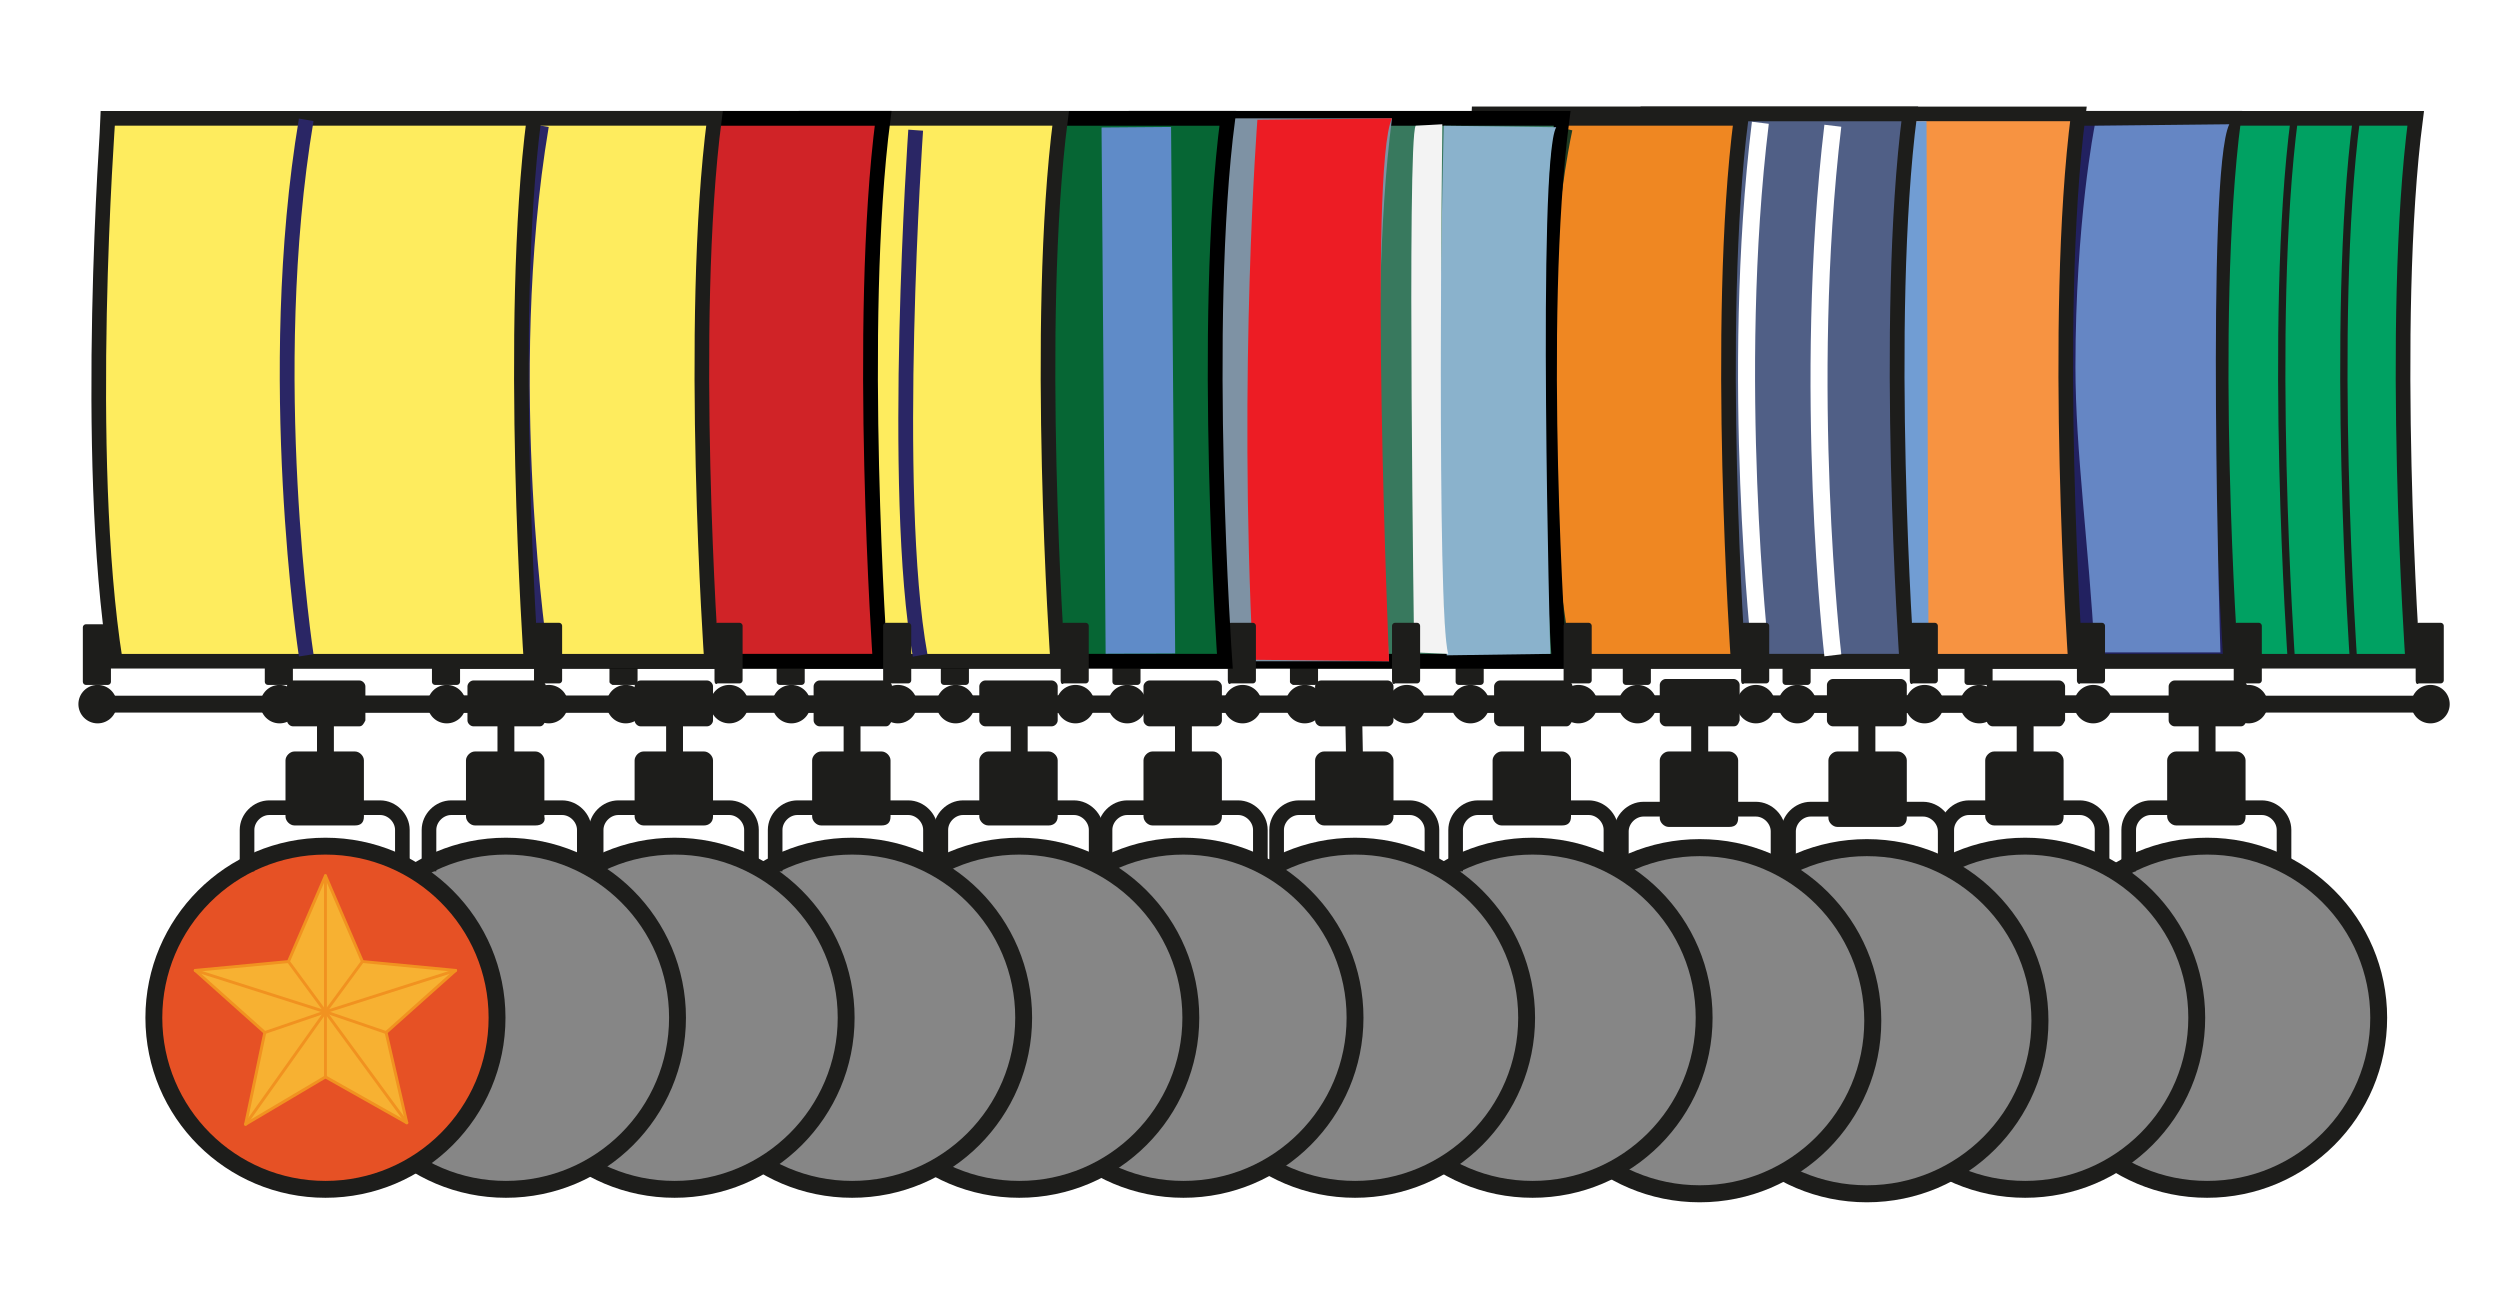 <?xml version="1.0" encoding="utf-8"?>
<!-- Generator: Adobe Illustrator 24.0.2, SVG Export Plug-In . SVG Version: 6.00 Build 0)  -->
<svg version="1.1" id="army-medals" xmlns="http://www.w3.org/2000/svg" xmlns:xlink="http://www.w3.org/1999/xlink" x="0px"
	 y="0px" viewBox="0 0 169 88" style="enable-background:new 0 0 169 88;" xml:space="preserve">
<style type="text/css">
	#army-medals .st0{fill:#868686;stroke:#1D1D1B;stroke-width:1.141;stroke-miterlimit:10;}
	#army-medals .st1{fill:none;stroke:#1D1D1B;stroke-width:1.141;stroke-miterlimit:10;}
	#army-medals .st2{fill:#1D1D1B;}
	#army-medals .st3{fill:none;stroke:#1D1D1B;stroke-width:0.989;stroke-miterlimit:10;}
	#army-medals .st4{fill:#00A162;stroke:#1D1D1B;stroke-width:0.989;stroke-miterlimit:10;}
	#army-medals .st5{fill:none;stroke:#1D1D1B;stroke-width:0.494;stroke-miterlimit:10;}
	#army-medals .st6{fill:#222160;stroke:#1D1D1B;stroke-miterlimit:10;}
	#army-medals .st7{fill:#6586C4;}
	#army-medals .st8{fill:#ED1C24;}
	#army-medals .st9{fill:#868686;stroke:#1D1D1B;stroke-width:1.151;stroke-miterlimit:10;}
	#army-medals .st10{fill:none;stroke:#1D1D1B;stroke-width:1.151;stroke-miterlimit:10;}
	#army-medals .st11{fill:none;stroke:#1D1D1B;stroke-width:0.998;stroke-miterlimit:10;}
	#army-medals .st12{fill:#F79341;stroke:#1D1D1B;stroke-width:0.989;stroke-miterlimit:10;}
	#army-medals .st13{fill:#26266C;}
	#army-medals .st14{fill:#719DD3;}
	#army-medals .st15{fill:#505F86;stroke:#1D1D1B;stroke-width:0.998;stroke-miterlimit:10;}
	#army-medals .st16{fill:none;stroke:#FFFFFF;stroke-width:1.15;stroke-miterlimit:10;}
	#army-medals .st17{fill:#EF8722;stroke:#1D1D1B;stroke-width:0.989;stroke-miterlimit:10;}
	#army-medals .st18{fill:none;stroke:#1F3A22;stroke-miterlimit:10;}
	#army-medals .st19{fill:none;stroke:#D0D0D0;stroke-miterlimit:10;}
	#army-medals .st20{fill:#38795E;stroke:#000000;stroke-miterlimit:10;}
	#army-medals .st21{fill:#8AB2CC;}
	#army-medals .st22{fill:#F3F3F3;}
	#army-medals .st23{fill:#CF2026;}
	#army-medals .st24{fill:#AA9274;}
	#army-medals .st25{fill:#7E92A4;}
	#army-medals .st26{fill:#066634;stroke:#000000;stroke-miterlimit:10;}
	#army-medals .st27{clip-path:url(#SVGID_1_);fill:#5F8BC8;}
	#army-medals .st28{clip-path:url(#SVGID_1_);fill:#26266C;}
	#army-medals .st29{clip-path:url(#SVGID_1_);fill:#CF2026;}
	#army-medals .st30{fill:#FEEC5E;stroke:#1D1D1B;stroke-width:0.989;stroke-miterlimit:10;}
	#army-medals .st31{fill:none;stroke:#2A2665;stroke-miterlimit:10;}
	#army-medals .st32{fill:#D02327;stroke:#000000;stroke-miterlimit:10;}
	#army-medals .st33{fill:none;stroke:#CCCCCB;stroke-width:2;stroke-miterlimit:10;}
	#army-medals .st34{fill:#E65125;stroke:#1D1D1B;stroke-width:1.141;stroke-miterlimit:10;}
	#army-medals .st35{fill:#F7B132;stroke:#F19220;stroke-width:0.198;stroke-linecap:round;stroke-linejoin:round;stroke-miterlimit:10;}
	#army-medals .st36{fill:none;stroke:#F19220;stroke-width:0.198;stroke-linecap:round;stroke-linejoin:round;stroke-miterlimit:10;}
</style>
<g class="all-medals nineyears" data-medal="nineyears">
	<g>
		<circle class="st0" cx="149.2" cy="68.8" r="11.6"/>
		<line class="st1" x1="133.6" y1="47.6" x2="164.8" y2="47.6"/>
		<line class="st1" x1="149.2" y1="47.8" x2="149.2" y2="53.1"/>
		<circle class="st2" cx="133.8" cy="47.6" r="1.3"/>
		<circle class="st2" cx="164.3" cy="47.6" r="1.3"/>
		<path class="st3" d="M143.9,58.9l0-2.8c0-0.8,0.7-1.5,1.5-1.5l7.5,0c0.8,0,1.5,0.7,1.5,1.5l0,2.4"/>
		<path class="st2" d="M151.5,49.1l-4.5,0c-0.2,0-0.4-0.2-0.4-0.4l0-2.3c0-0.2,0.2-0.4,0.4-0.4l4.5,0c0.2,0,0.4,0.2,0.4,0.4l0,2.3
			C151.8,48.9,151.7,49.1,151.5,49.1z"/>
		<path class="st2" d="M151.2,55.8l-4.1,0c-0.3,0-0.6-0.3-0.6-0.6l0-3.8c0-0.3,0.3-0.6,0.6-0.6l4.1,0c0.3,0,0.6,0.3,0.6,0.6l0,3.8
			C151.8,55.6,151.6,55.8,151.2,55.8z"/>
		<path class="st4" d="M135,44.7l28.1,0c0,0-1.6-22.9,0.2-36.7l-28.8,0C134.5,8.1,132.8,30.8,135,44.7z"/>
		<path class="st2" d="M132.8,46.1l0-3.7c0-0.1,0.1-0.2,0.2-0.2l1.5,0c0.1,0,0.2,0.1,0.2,0.2l0,3.7c0,0.1-0.1,0.2-0.2,0.2l-1.5,0
			C132.9,46.3,132.8,46.2,132.8,46.1z"/>
		<path class="st2" d="M163.3,46l0-3.7c0-0.1,0.1-0.2,0.2-0.2l1.5,0c0.1,0,0.2,0.1,0.2,0.2l0,3.7c0,0.1-0.1,0.2-0.2,0.2l-1.5,0
			C163.4,46.3,163.3,46.2,163.3,46z"/>
	</g>
	<g>
		<path class="st5" d="M159.1,44.7c0,0-1.6-22.9,0.2-36.7"/>
		<path class="st5" d="M154.9,44.7c0,0-1.6-22.9,0.2-36.7"/>
		<path class="st5" d="M150.6,44.7c0,0-1.6-22.9,0.2-36.7"/>
		<path class="st5" d="M146.3,44.7c0,0-1.6-22.9,0.2-36.7"/>
		<path class="st5" d="M142,44.7c0,0-1.6-22.9,0.2-36.7"/>
		<path class="st5" d="M137.8,44.7c0,0-1.6-22.9,0.2-36.7"/>
	</g>
</g>
<g class="all-medals twentyyears" data-medal="twentyyears">
	<circle class="st0" cx="136.9" cy="68.8" r="11.6"/>
	<line class="st1" x1="121.3" y1="47.6" x2="152.5" y2="47.6"/>
	<line class="st1" x1="136.9" y1="47.8" x2="136.9" y2="53.1"/>
	<circle class="st2" cx="121.5" cy="47.6" r="1.3"/>
	<circle class="st2" cx="152" cy="47.6" r="1.3"/>
	<path class="st3" d="M131.6,58.9l0-2.8c0-0.8,0.7-1.5,1.5-1.5l7.5,0c0.8,0,1.5,0.7,1.5,1.5l0,2.4"/>
	<path class="st2" d="M139.2,49.1l-4.5,0c-0.2,0-0.4-0.2-0.4-0.4l0-2.3c0-0.2,0.2-0.4,0.4-0.4l4.5,0c0.2,0,0.4,0.2,0.4,0.4l0,2.3
		C139.5,48.9,139.4,49.1,139.2,49.1z"/>
	<path class="st2" d="M138.9,55.8l-4.1,0c-0.3,0-0.6-0.3-0.6-0.6l0-3.8c0-0.3,0.3-0.6,0.6-0.6l4.1,0c0.3,0,0.6,0.3,0.6,0.6l0,3.8
		C139.5,55.6,139.3,55.8,138.9,55.8z"/>
	<path class="st6" d="M122.7,44.7l28.1,0c0,0-1.6-22.9,0.2-36.7l-28.8,0C122.2,8.1,120.5,30.8,122.7,44.7z"/>
	<path class="st2" d="M120.5,46.1l0-3.7c0-0.1,0.1-0.2,0.2-0.2l1.5,0c0.1,0,0.2,0.1,0.2,0.2l0,3.7c0,0.1-0.1,0.2-0.2,0.2l-1.5,0
		C120.6,46.3,120.5,46.2,120.5,46.1z"/>
	<path class="st2" d="M151,46l0-3.7c0-0.1,0.1-0.2,0.2-0.2l1.5,0c0.1,0,0.2,0.1,0.2,0.2l0,3.7c0,0.1-0.1,0.2-0.2,0.2l-1.5,0
		C151.1,46.3,151,46.2,151,46z"/>
	<path class="st7" d="M141.6,8.5c0,0-1.3,6.5-1.3,16.3c0,5.7,0.9,12,1.3,19.3l8.5,0c0,0-1-32.4,0.6-35.7L141.6,8.5z"/>
	<path class="st8" d="M122.6,8.4l8.4,0.1c0,0-1,11.1-0.9,16.5c0,5.4,1.5,19.2,1.5,19.2l-8.6,0.1C123.1,44.3,120.9,20.9,122.6,8.4z"
		/>
</g>
<g class="all-medals thirtyyears" data-medal="thirtyyears">
	<circle class="st9" cx="126.2" cy="69" r="11.7"/>
	<line class="st10" x1="110.5" y1="47.6" x2="141.9" y2="47.6"/>
	<line class="st10" x1="126.2" y1="47.9" x2="126.2" y2="53.2"/>
	<circle class="st2" cx="110.7" cy="47.6" r="1.3"/>
	<circle class="st2" cx="141.5" cy="47.6" r="1.3"/>
	<path class="st11" d="M120.9,59l0-2.8c0-0.8,0.7-1.5,1.5-1.5l7.6,0c0.8,0,1.5,0.7,1.5,1.5l0,2.5"/>
	<path class="st2" d="M128.5,49.1l-4.6,0c-0.2,0-0.4-0.2-0.4-0.4l0-2.4c0-0.2,0.2-0.4,0.4-0.4l4.6,0c0.2,0,0.4,0.2,0.4,0.4l0,2.4
		C128.9,49,128.7,49.1,128.5,49.1z"/>
	<path class="st2" d="M128.3,55.9l-4.1,0c-0.3,0-0.6-0.3-0.6-0.6l0-3.9c0-0.3,0.3-0.6,0.6-0.6l4.1,0c0.3,0,0.6,0.3,0.6,0.6l0,3.9
		C128.9,55.7,128.6,55.9,128.3,55.9z"/>
	<path class="st12" d="M111.9,44.7l28.4,0c0,0-1.6-23.1,0.2-37l-29.1,0C111.4,7.8,109.7,30.6,111.9,44.7z"/>
	<path class="st2" d="M109.7,46.1l0-3.7c0-0.1,0.1-0.2,0.2-0.2l1.5,0c0.1,0,0.2,0.1,0.2,0.2l0,3.7c0,0.1-0.1,0.2-0.2,0.2l-1.5,0
		C109.8,46.3,109.7,46.2,109.7,46.1z"/>
	<path class="st2" d="M140.4,46l0-3.7c0-0.1,0.1-0.2,0.2-0.2l1.5,0c0.1,0,0.2,0.1,0.2,0.2l0,3.7c0,0.1-0.1,0.2-0.2,0.2l-1.5,0
		C140.6,46.3,140.4,46.2,140.4,46z"/>
	
		<rect x="123.9" y="8.2" transform="matrix(1 -3.782037e-03 3.782037e-03 1 -9.801022e-02 0.475)" class="st13" width="3.2" height="35.9"/>
	
		<rect x="120.9" y="8.3" transform="matrix(1 -3.782037e-03 3.782037e-03 1 -9.844553e-02 0.463)" class="st8" width="3.2" height="35.9"/>
	
		<rect x="127.1" y="8.2" transform="matrix(1 -3.782037e-03 3.782037e-03 1 -9.812787e-02 0.487)" class="st14" width="3.2" height="35.9"/>
</g>
<g class="all-medals vsm2" data-medal="vsm2">
	<circle class="st9" cx="114.9" cy="69" r="11.7"/>
	<line class="st10" x1="99.2" y1="47.6" x2="130.6" y2="47.6"/>
	<line class="st10" x1="114.9" y1="47.9" x2="114.9" y2="53.2"/>
	<circle class="st2" cx="99.4" cy="47.6" r="1.3"/>
	<circle class="st2" cx="130.1" cy="47.6" r="1.3"/>
	<path class="st11" d="M109.6,59l0-2.8c0-0.8,0.7-1.5,1.5-1.5l7.6,0c0.8,0,1.5,0.7,1.5,1.5l0,2.5"/>
	<path class="st2" d="M117.2,49.1l-4.6,0c-0.2,0-0.4-0.2-0.4-0.4l0-2.4c0-0.2,0.2-0.4,0.4-0.4l4.6,0c0.2,0,0.4,0.2,0.4,0.4l0,2.4
		C117.5,49,117.4,49.1,117.2,49.1z"/>
	<path class="st2" d="M116.9,55.9l-4.1,0c-0.3,0-0.6-0.3-0.6-0.6l0-3.9c0-0.3,0.3-0.6,0.6-0.6l4.1,0c0.3,0,0.6,0.3,0.6,0.6l0,3.9
		C117.5,55.7,117.3,55.9,116.9,55.9z"/>
	<path class="st15" d="M100.5,44.7l28.4,0c0,0-1.6-23.1,0.2-37l-29.1,0C100,7.8,98.4,30.6,100.5,44.7z"/>
	<path class="st2" d="M98.4,46.1l0-3.7c0-0.1,0.1-0.2,0.2-0.2l1.5,0c0.1,0,0.2,0.1,0.2,0.2l0,3.7c0,0.1-0.1,0.2-0.2,0.2l-1.5,0
		C98.5,46.3,98.4,46.2,98.4,46.1z"/>
	<path class="st2" d="M129.1,46l0-3.7c0-0.1,0.1-0.2,0.2-0.2l1.5,0c0.1,0,0.2,0.1,0.2,0.2l0,3.7c0,0.1-0.1,0.2-0.2,0.2l-1.5,0
		C129.2,46.3,129.1,46.2,129.1,46z"/>
	<path class="st16" d="M114.5,44.1c0,0-2.1-18.1,0-35.8"/>
	<path class="st16" d="M110.3,43.9c0,0-2.1-18.1,0-35.8"/>
	<path class="st16" d="M123.9,44.3c0,0-2.1-18.1,0-35.8"/>
	<path class="st16" d="M104.7,43.8c0,0-2.1-18.1,0-35.8"/>
	<path class="st16" d="M119,44.1c0,0-2.1-18.6,0-35.8"/>
</g>
<g class="all-medals ssm3" data-medal="ssm3">
	<circle class="st0" cx="103.6" cy="68.8" r="11.6"/>
	<line class="st1" x1="88" y1="47.6" x2="119.2" y2="47.6"/>
	<line class="st1" x1="103.6" y1="47.8" x2="103.6" y2="53.1"/>
	<circle class="st2" cx="88.2" cy="47.6" r="1.3"/>
	<circle class="st2" cx="118.7" cy="47.6" r="1.3"/>
	<path class="st3" d="M98.4,58.9l0-2.8c0-0.8,0.7-1.5,1.5-1.5l7.5,0c0.8,0,1.5,0.7,1.5,1.5l0,2.4"/>
	<path class="st2" d="M105.9,49.1l-4.5,0c-0.2,0-0.4-0.2-0.4-0.4l0-2.3c0-0.2,0.2-0.4,0.4-0.4l4.5,0c0.2,0,0.4,0.2,0.4,0.4l0,2.3
		C106.2,48.9,106.1,49.1,105.9,49.1z"/>
	<path class="st2" d="M105.6,55.8l-4.1,0c-0.3,0-0.6-0.3-0.6-0.6l0-3.8c0-0.3,0.3-0.6,0.6-0.6l4.1,0c0.3,0,0.6,0.3,0.6,0.6l0,3.8
		C106.2,55.6,106,55.8,105.6,55.8z"/>
	<path class="st17" d="M89.4,44.7l28.1,0c0,0-1.6-22.9,0.2-36.7l-28.8,0C88.9,8.1,87.3,30.8,89.4,44.7z"/>
	<path class="st2" d="M87.2,46.1l0-3.7c0-0.1,0.1-0.2,0.2-0.2l1.5,0c0.1,0,0.2,0.1,0.2,0.2l0,3.7c0,0.1-0.1,0.2-0.2,0.2l-1.5,0
		C87.4,46.3,87.2,46.2,87.2,46.1z"/>
	<path class="st2" d="M117.7,46l0-3.7c0-0.1,0.1-0.2,0.2-0.2l1.5,0c0.1,0,0.2,0.1,0.2,0.2l0,3.7c0,0.1-0.1,0.2-0.2,0.2l-1.5,0
		C117.8,46.3,117.7,46.2,117.7,46z"/>
	<path class="st18" d="M105.8,8.7c0,0-3.5,15.6-0.1,35.6"/>
	<path class="st19" d="M98.2,8.6c0,0-2.9,9.1-0.5,35.4"/>
</g>
<g class="all-medals opm" data-medal="opm">
	<circle class="st0" cx="91.6" cy="68.8" r="11.6"/>
	<line class="st1" x1="76" y1="47.6" x2="107.1" y2="47.6"/>
	<line class="st1" x1="91.5" y1="47.8" x2="91.6" y2="53.1"/>
	<circle class="st2" cx="76.2" cy="47.6" r="1.3"/>
	<circle class="st2" cx="106.7" cy="47.6" r="1.3"/>
	<path class="st3" d="M86.3,58.9l0-2.8c0-0.8,0.7-1.5,1.5-1.5l7.5,0c0.8,0,1.5,0.7,1.5,1.5l0,2.4"/>
	<path class="st2" d="M93.8,49.1l-4.5,0c-0.2,0-0.4-0.2-0.4-0.4l0-2.3c0-0.2,0.2-0.4,0.4-0.4l4.5,0c0.2,0,0.4,0.2,0.4,0.4l0,2.3
		C94.2,48.9,94,49.1,93.8,49.1z"/>
	<path class="st2" d="M93.6,55.8l-4.1,0c-0.3,0-0.6-0.3-0.6-0.6l0-3.8c0-0.3,0.3-0.6,0.6-0.6l4.1,0c0.3,0,0.6,0.3,0.6,0.6l0,3.8
		C94.2,55.6,93.9,55.8,93.6,55.8z"/>
	<path class="st20" d="M77.3,44.7l28.1,0c0,0-1.6-22.9,0.2-36.7l-28.8,0C76.8,8.1,75.2,30.8,77.3,44.7z"/>
	<path class="st2" d="M75.2,46.1l0-3.7c0-0.1,0.1-0.2,0.2-0.2l1.5,0c0.1,0,0.2,0.1,0.2,0.2l0,3.7c0,0.1-0.1,0.2-0.2,0.2l-1.5,0
		C75.3,46.3,75.2,46.2,75.2,46.1z"/>
	<path class="st2" d="M105.7,46l0-3.7c0-0.1,0.1-0.2,0.2-0.2l1.5,0c0.1,0,0.2,0.1,0.2,0.2l0,3.7c0,0.1-0.1,0.2-0.2,0.2l-1.5,0
		C105.8,46.3,105.7,46.2,105.7,46z"/>
	<path class="st21" d="M97.6,8.5c0,0-0.7,27.1,0.2,35.8l7-0.1c0,0-0.9-33.3,0.4-35.6L97.6,8.5z"/>
	<path class="st22" d="M95.7,8.5l1.8-0.1c0,0-0.4,33.2,0.4,35.8l-2.3-0.1C95.6,44.2,95.1,9.4,95.7,8.5z"/>
	<path class="st23" d="M84.5,8.7l1.8-0.1c0,0-0.4,33,0.4,35.5l-2.4,0C84.3,44.2,83.9,9.6,84.5,8.7z"/>
	<path class="st24" d="M84.5,8.7l-7.2-0.2c0,0-0.9,28.8,0.5,35.6l6.6,0C84.3,44.2,83.5,10.8,84.5,8.7z"/>
</g>
<g class="all-medals ssm2" data-medal="ssm2">
	<circle class="st0" cx="80" cy="68.8" r="11.6"/>
	<line class="st1" x1="64.4" y1="47.6" x2="95.5" y2="47.6"/>
	<line class="st1" x1="80" y1="47.8" x2="80" y2="53.1"/>
	<circle class="st2" cx="64.6" cy="47.6" r="1.3"/>
	<circle class="st2" cx="95.1" cy="47.6" r="1.3"/>
	<path class="st3" d="M74.7,58.9l0-2.8c0-0.8,0.7-1.5,1.5-1.5l7.5,0c0.8,0,1.5,0.7,1.5,1.5l0,2.4"/>
	<path class="st2" d="M82.2,49.1l-4.5,0c-0.2,0-0.4-0.2-0.4-0.4l0-2.3c0-0.2,0.2-0.4,0.4-0.4l4.5,0c0.2,0,0.4,0.2,0.4,0.4l0,2.3
		C82.6,48.9,82.4,49.1,82.2,49.1z"/>
	<path class="st2" d="M82,55.8l-4.1,0c-0.3,0-0.6-0.3-0.6-0.6l0-3.8c0-0.3,0.3-0.6,0.6-0.6l4.1,0c0.3,0,0.6,0.3,0.6,0.6l0,3.8
		C82.6,55.6,82.3,55.8,82,55.8z"/>
	<path class="st25" d="M65.8,44.7l28.1,0c0,0-1.6-22.9,0.2-36.7l-28.8,0C65.3,8.1,63.6,30.8,65.8,44.7z"/>
	<path class="st2" d="M63.6,46.1l0-3.7c0-0.1,0.1-0.2,0.2-0.2l1.5,0c0.1,0,0.2,0.1,0.2,0.2l0,3.7c0,0.1-0.1,0.2-0.2,0.2l-1.5,0
		C63.7,46.3,63.6,46.2,63.6,46.1z"/>
	<path class="st2" d="M94.1,46l0-3.7c0-0.1,0.1-0.2,0.2-0.2l1.5,0c0.1,0,0.2,0.1,0.2,0.2l0,3.7c0,0.1-0.1,0.2-0.2,0.2l-1.5,0
		C94.2,46.3,94.1,46.2,94.1,46z"/>
	<path class="st8" d="M85,8.1c0,0-1.3,16.7-0.3,36.5l9.2,0.1c0,0-1.4-33.4,0.2-36.7L85,8.1z"/>
	<path class="st8" d="M65.3,8.1l8.8,0.1c0,0-1,34.2,1.6,36.5l-9.4,0.1C66.4,44.8,63.8,11.9,65.3,8.1z"/>
</g>
<g class="all-medals ssm1" data-medal="ssm1">
	<circle class="st0" cx="68.9" cy="68.8" r="11.6"/>
	<line class="st1" x1="53.3" y1="47.6" x2="84.4" y2="47.6"/>
	<line class="st1" x1="68.9" y1="47.8" x2="68.9" y2="53.1"/>
	<circle class="st2" cx="53.5" cy="47.6" r="1.3"/>
	<circle class="st2" cx="84" cy="47.6" r="1.3"/>
	<path class="st3" d="M63.6,58.9l0-2.8c0-0.8,0.7-1.5,1.5-1.5l7.5,0c0.8,0,1.5,0.7,1.5,1.5l0,2.4"/>
	<path class="st2" d="M71.1,49.1l-4.5,0c-0.2,0-0.4-0.2-0.4-0.4l0-2.3c0-0.2,0.2-0.4,0.4-0.4l4.5,0c0.2,0,0.4,0.2,0.4,0.4l0,2.3
		C71.5,48.9,71.3,49.1,71.1,49.1z"/>
	<path class="st2" d="M70.9,55.8l-4.1,0c-0.3,0-0.6-0.3-0.6-0.6l0-3.8c0-0.3,0.3-0.6,0.6-0.6l4.1,0c0.3,0,0.6,0.3,0.6,0.6l0,3.8
		C71.5,55.6,71.2,55.8,70.9,55.8z"/>
	<path class="st2" d="M52.5,46.1l0-3.7c0-0.1,0.1-0.2,0.2-0.2l1.5,0c0.1,0,0.2,0.1,0.2,0.2l0,3.7c0,0.1-0.1,0.2-0.2,0.2l-1.5,0
		C52.6,46.3,52.5,46.2,52.5,46.1z"/>
	<path class="st2" d="M83,46l0-3.7c0-0.1,0.1-0.2,0.2-0.2l1.5,0c0.1,0,0.2,0.1,0.2,0.2l0,3.7c0,0.1-0.1,0.2-0.2,0.2l-1.5,0
		C83.1,46.3,83,46.2,83,46z"/>
	<g>
		<path class="st26" d="M54.7,44.7l28.1,0c0,0-1.6-22.9,0.2-36.7l-28.8,0C54.1,8.1,52.5,30.8,54.7,44.7z"/>
		<g>
			<defs>
				<polygon id="SVGID_3_" points="54.6,8.6 82.2,8.6 82.4,44.2 55,44.1 				"/>
			</defs>
			<clipPath id="SVGID_1_">
				<use xlink:href="#SVGID_3_"  style="overflow:visible;"/>
			</clipPath>
			
				<rect x="74.6" y="8.1" transform="matrix(1 -7.797641e-03 7.797641e-03 1 -0.203 0.601)" class="st27" width="4.7" height="36.6"/>
			
				<rect x="65.6" y="8.1" transform="matrix(1 -7.797641e-03 7.797641e-03 1 -0.203 0.531)" class="st28" width="4.7" height="36.6"/>
			
				<rect x="57.6" y="8" transform="matrix(1 -7.797641e-03 7.797641e-03 1 -0.204 0.469)" class="st29" width="4.7" height="36.7"/>
		</g>
	</g>
</g>
<g class="all-medals vsm1" data-medal="vsm1">
	<circle class="st0" cx="57.6" cy="68.8" r="11.6"/>
	<line class="st1" x1="42" y1="47.6" x2="73.2" y2="47.6"/>
	<line class="st1" x1="57.6" y1="47.8" x2="57.6" y2="53.1"/>
	<circle class="st2" cx="42.3" cy="47.6" r="1.3"/>
	<circle class="st2" cx="72.7" cy="47.6" r="1.3"/>
	<path class="st3" d="M52.4,58.9l0-2.8c0-0.8,0.7-1.5,1.5-1.5l7.5,0c0.8,0,1.5,0.7,1.5,1.5l0,2.4"/>
	<path class="st2" d="M59.9,49.1l-4.5,0c-0.2,0-0.4-0.2-0.4-0.4l0-2.3c0-0.2,0.2-0.4,0.4-0.4l4.5,0c0.2,0,0.4,0.2,0.4,0.4l0,2.3
		C60.2,48.9,60.1,49.1,59.9,49.1z"/>
	<path class="st2" d="M59.6,55.8l-4.1,0c-0.3,0-0.6-0.3-0.6-0.6l0-3.8c0-0.3,0.3-0.6,0.6-0.6l4.1,0c0.3,0,0.6,0.3,0.6,0.6l0,3.8
		C60.2,55.6,60,55.8,59.6,55.8z"/>
	<path class="st30" d="M43.4,44.7l28.1,0c0,0-1.6-22.9,0.2-36.7l-28.8,0C42.9,8.1,41.3,30.8,43.4,44.7z"/>
	<path class="st2" d="M41.2,46.1l0-3.7c0-0.1,0.1-0.2,0.2-0.2l1.5,0c0.1,0,0.2,0.1,0.2,0.2l0,3.7c0,0.1-0.1,0.2-0.2,0.2l-1.5,0
		C41.4,46.3,41.2,46.2,41.2,46.1z"/>
	<path class="st2" d="M71.7,46l0-3.7c0-0.1,0.1-0.2,0.2-0.2l1.5,0c0.1,0,0.2,0.1,0.2,0.2l0,3.7c0,0.1-0.1,0.2-0.2,0.2l-1.5,0
		C71.8,46.3,71.7,46.2,71.7,46z"/>
	<path class="st31" d="M49.9,8.4c0,0-1.7,24.5,0.3,35.5"/>
	<path class="st31" d="M55.9,8.6c0,0-1.7,24.5,0.3,35.5"/>
	<path class="st31" d="M61.9,8.8c0,0-1.7,24.5,0.3,35.5"/>
</g>
<g class="all-medals sm" data-medal="sm">
	<circle class="st0" cx="45.6" cy="68.8" r="11.6"/>
	<line class="st1" x1="30" y1="47.6" x2="61.1" y2="47.6"/>
	<line class="st1" x1="45.6" y1="47.8" x2="45.6" y2="53.1"/>
	<circle class="st2" cx="30.2" cy="47.6" r="1.3"/>
	<circle class="st2" cx="60.7" cy="47.6" r="1.3"/>
	<path class="st3" d="M40.3,58.9l0-2.8c0-0.8,0.7-1.5,1.5-1.5l7.5,0c0.8,0,1.5,0.7,1.5,1.5l0,2.4"/>
	<path class="st2" d="M47.8,49.1l-4.5,0c-0.2,0-0.4-0.2-0.4-0.4l0-2.3c0-0.2,0.2-0.4,0.4-0.4l4.5,0c0.2,0,0.4,0.2,0.4,0.4l0,2.3
		C48.2,48.9,48,49.1,47.8,49.1z"/>
	<path class="st2" d="M47.6,55.8l-4.1,0c-0.3,0-0.6-0.3-0.6-0.6l0-3.8c0-0.3,0.3-0.6,0.6-0.6l4.1,0c0.3,0,0.6,0.3,0.6,0.6l0,3.8
		C48.2,55.6,47.9,55.8,47.6,55.8z"/>
	<path class="st32" d="M31.4,44.7l28.1,0c0,0-1.6-22.9,0.2-36.7l-28.8,0C30.9,8.1,29.2,30.8,31.4,44.7z"/>
	<path class="st2" d="M29.2,46.1l0-3.7c0-0.1,0.1-0.2,0.2-0.2l1.5,0c0.1,0,0.2,0.1,0.2,0.2l0,3.7c0,0.1-0.1,0.2-0.2,0.2l-1.5,0
		C29.3,46.3,29.2,46.2,29.2,46.1z"/>
	<path class="st2" d="M59.7,46l0-3.7c0-0.1,0.1-0.2,0.2-0.2l1.5,0c0.1,0,0.2,0.1,0.2,0.2l0,3.7c0,0.1-0.1,0.2-0.2,0.2l-1.5,0
		C59.8,46.3,59.7,46.2,59.7,46z"/>
	<path class="st33" d="M44.4,44.1c0,0,0-18.4-0.1-35.6"/>
</g>
<g class="all-medals avsm" data-medal="avsm">
	<circle class="st0" cx="34.2" cy="68.8" r="11.6"/>
	<line class="st1" x1="18.6" y1="47.6" x2="49.8" y2="47.6"/>
	<line class="st1" x1="34.2" y1="47.9" x2="34.2" y2="53.1"/>
	<circle class="st2" cx="18.9" cy="47.6" r="1.3"/>
	<circle class="st2" cx="49.3" cy="47.6" r="1.3"/>
	<path class="st3" d="M29,58.9l0-2.8c0-0.8,0.7-1.5,1.5-1.5l7.5,0c0.8,0,1.5,0.7,1.5,1.5l0,2.4"/>
	<path class="st2" d="M36.5,49.1l-4.5,0c-0.2,0-0.4-0.2-0.4-0.4l0-2.3c0-0.2,0.2-0.4,0.4-0.4l4.5,0c0.2,0,0.4,0.2,0.4,0.4l0,2.3
		C36.8,48.9,36.7,49.1,36.5,49.1z"/>
	<path class="st2" d="M36.2,55.8l-4.1,0c-0.3,0-0.6-0.3-0.6-0.6l0-3.8c0-0.3,0.3-0.6,0.6-0.6l4.1,0c0.3,0,0.6,0.3,0.6,0.6l0,3.8
		C36.9,55.6,36.6,55.8,36.2,55.8z"/>
	<path class="st30" d="M20,44.7l28.1,0c0,0-1.6-22.9,0.2-36.7l-28.8,0C19.5,8.1,17.9,30.8,20,44.7z"/>
	<path class="st2" d="M17.9,46.1l0-3.7c0-0.1,0.1-0.2,0.2-0.2l1.5,0c0.1,0,0.2,0.1,0.2,0.2l0,3.7c0,0.1-0.1,0.2-0.2,0.2l-1.5,0
		C18,46.3,17.9,46.2,17.9,46.1z"/>
	<path class="st2" d="M48.3,46l0-3.7c0-0.1,0.1-0.2,0.2-0.2l1.5,0c0.1,0,0.2,0.1,0.2,0.2l0,3.7c0,0.1-0.1,0.2-0.2,0.2l-1.5,0
		C48.4,46.3,48.3,46.2,48.3,46z"/>
	<path class="st31" d="M29.9,44.2c0,0-2.9-18.9,0-36.2"/>
	<path class="st31" d="M36.6,44.7c0,0-2.9-18.9,0-36.2"/>
</g>
<g class="all-medals pvsm" data-medal="pvsm">
	<circle class="st34" cx="22" cy="68.8" r="11.6"/>
	<line class="st1" x1="6.4" y1="47.6" x2="37.6" y2="47.6"/>
	<line class="st1" x1="22" y1="47.8" x2="22" y2="53.1"/>
	<circle class="st2" cx="6.6" cy="47.6" r="1.3"/>
	<circle class="st2" cx="37.1" cy="47.6" r="1.3"/>
	<path class="st3" d="M16.7,58.9l0-2.8c0-0.8,0.7-1.5,1.5-1.5l7.5,0c0.8,0,1.5,0.7,1.5,1.5l0,2.4"/>
	<path class="st2" d="M24.3,49.1l-4.5,0c-0.2,0-0.4-0.2-0.4-0.4l0-2.3c0-0.2,0.2-0.4,0.4-0.4l4.5,0c0.2,0,0.4,0.2,0.4,0.4l0,2.3
		C24.6,48.9,24.5,49.1,24.3,49.1z"/>
	<path class="st2" d="M24,55.8l-4.1,0c-0.3,0-0.6-0.3-0.6-0.6l0-3.8c0-0.3,0.3-0.6,0.6-0.6l4.1,0c0.3,0,0.6,0.3,0.6,0.6l0,3.8
		C24.6,55.6,24.4,55.8,24,55.8z"/>
	<path class="st30" d="M7.8,44.7l28.1,0c0,0-1.6-22.9,0.2-36.7l-28.8,0C7.3,8.1,5.6,30.8,7.8,44.7z"/>
	<path class="st2" d="M5.6,46.1l0-3.7c0-0.1,0.1-0.2,0.2-0.2l1.5,0c0.1,0,0.2,0.1,0.2,0.2l0,3.7c0,0.1-0.1,0.2-0.2,0.2l-1.5,0
		C5.7,46.3,5.6,46.2,5.6,46.1z"/>
	<path class="st2" d="M36.1,46l0-3.7c0-0.1,0.1-0.2,0.2-0.2l1.5,0c0.1,0,0.2,0.1,0.2,0.2l0,3.7c0,0.1-0.1,0.2-0.2,0.2l-1.5,0
		C36.2,46.3,36.1,46.2,36.1,46z"/>
	<path class="st31" d="M20.7,44.3c0,0-2.9-18.9,0-36.2"/>
	<g>
		<polygon class="st35" points="22,72.8 16.6,76 17.9,69.8 13.2,65.6 19.5,65 22,59.2 24.5,65 30.8,65.6 26.1,69.8 27.5,75.9 		"/>
		<polyline class="st36" points="19.5,65 22,68.4 17.9,69.8 		"/>
		<polyline class="st36" points="22,72.8 22,68.4 26.1,69.8 		"/>
		<polyline class="st36" points="24.5,65 22,68.4 16.6,76 		"/>
		<polyline class="st36" points="27.5,75.9 22,68.4 30.8,65.6 		"/>
		<polyline class="st36" points="13.2,65.6 22,68.4 22,59.2 		"/>
	</g>
</g>
</svg>
